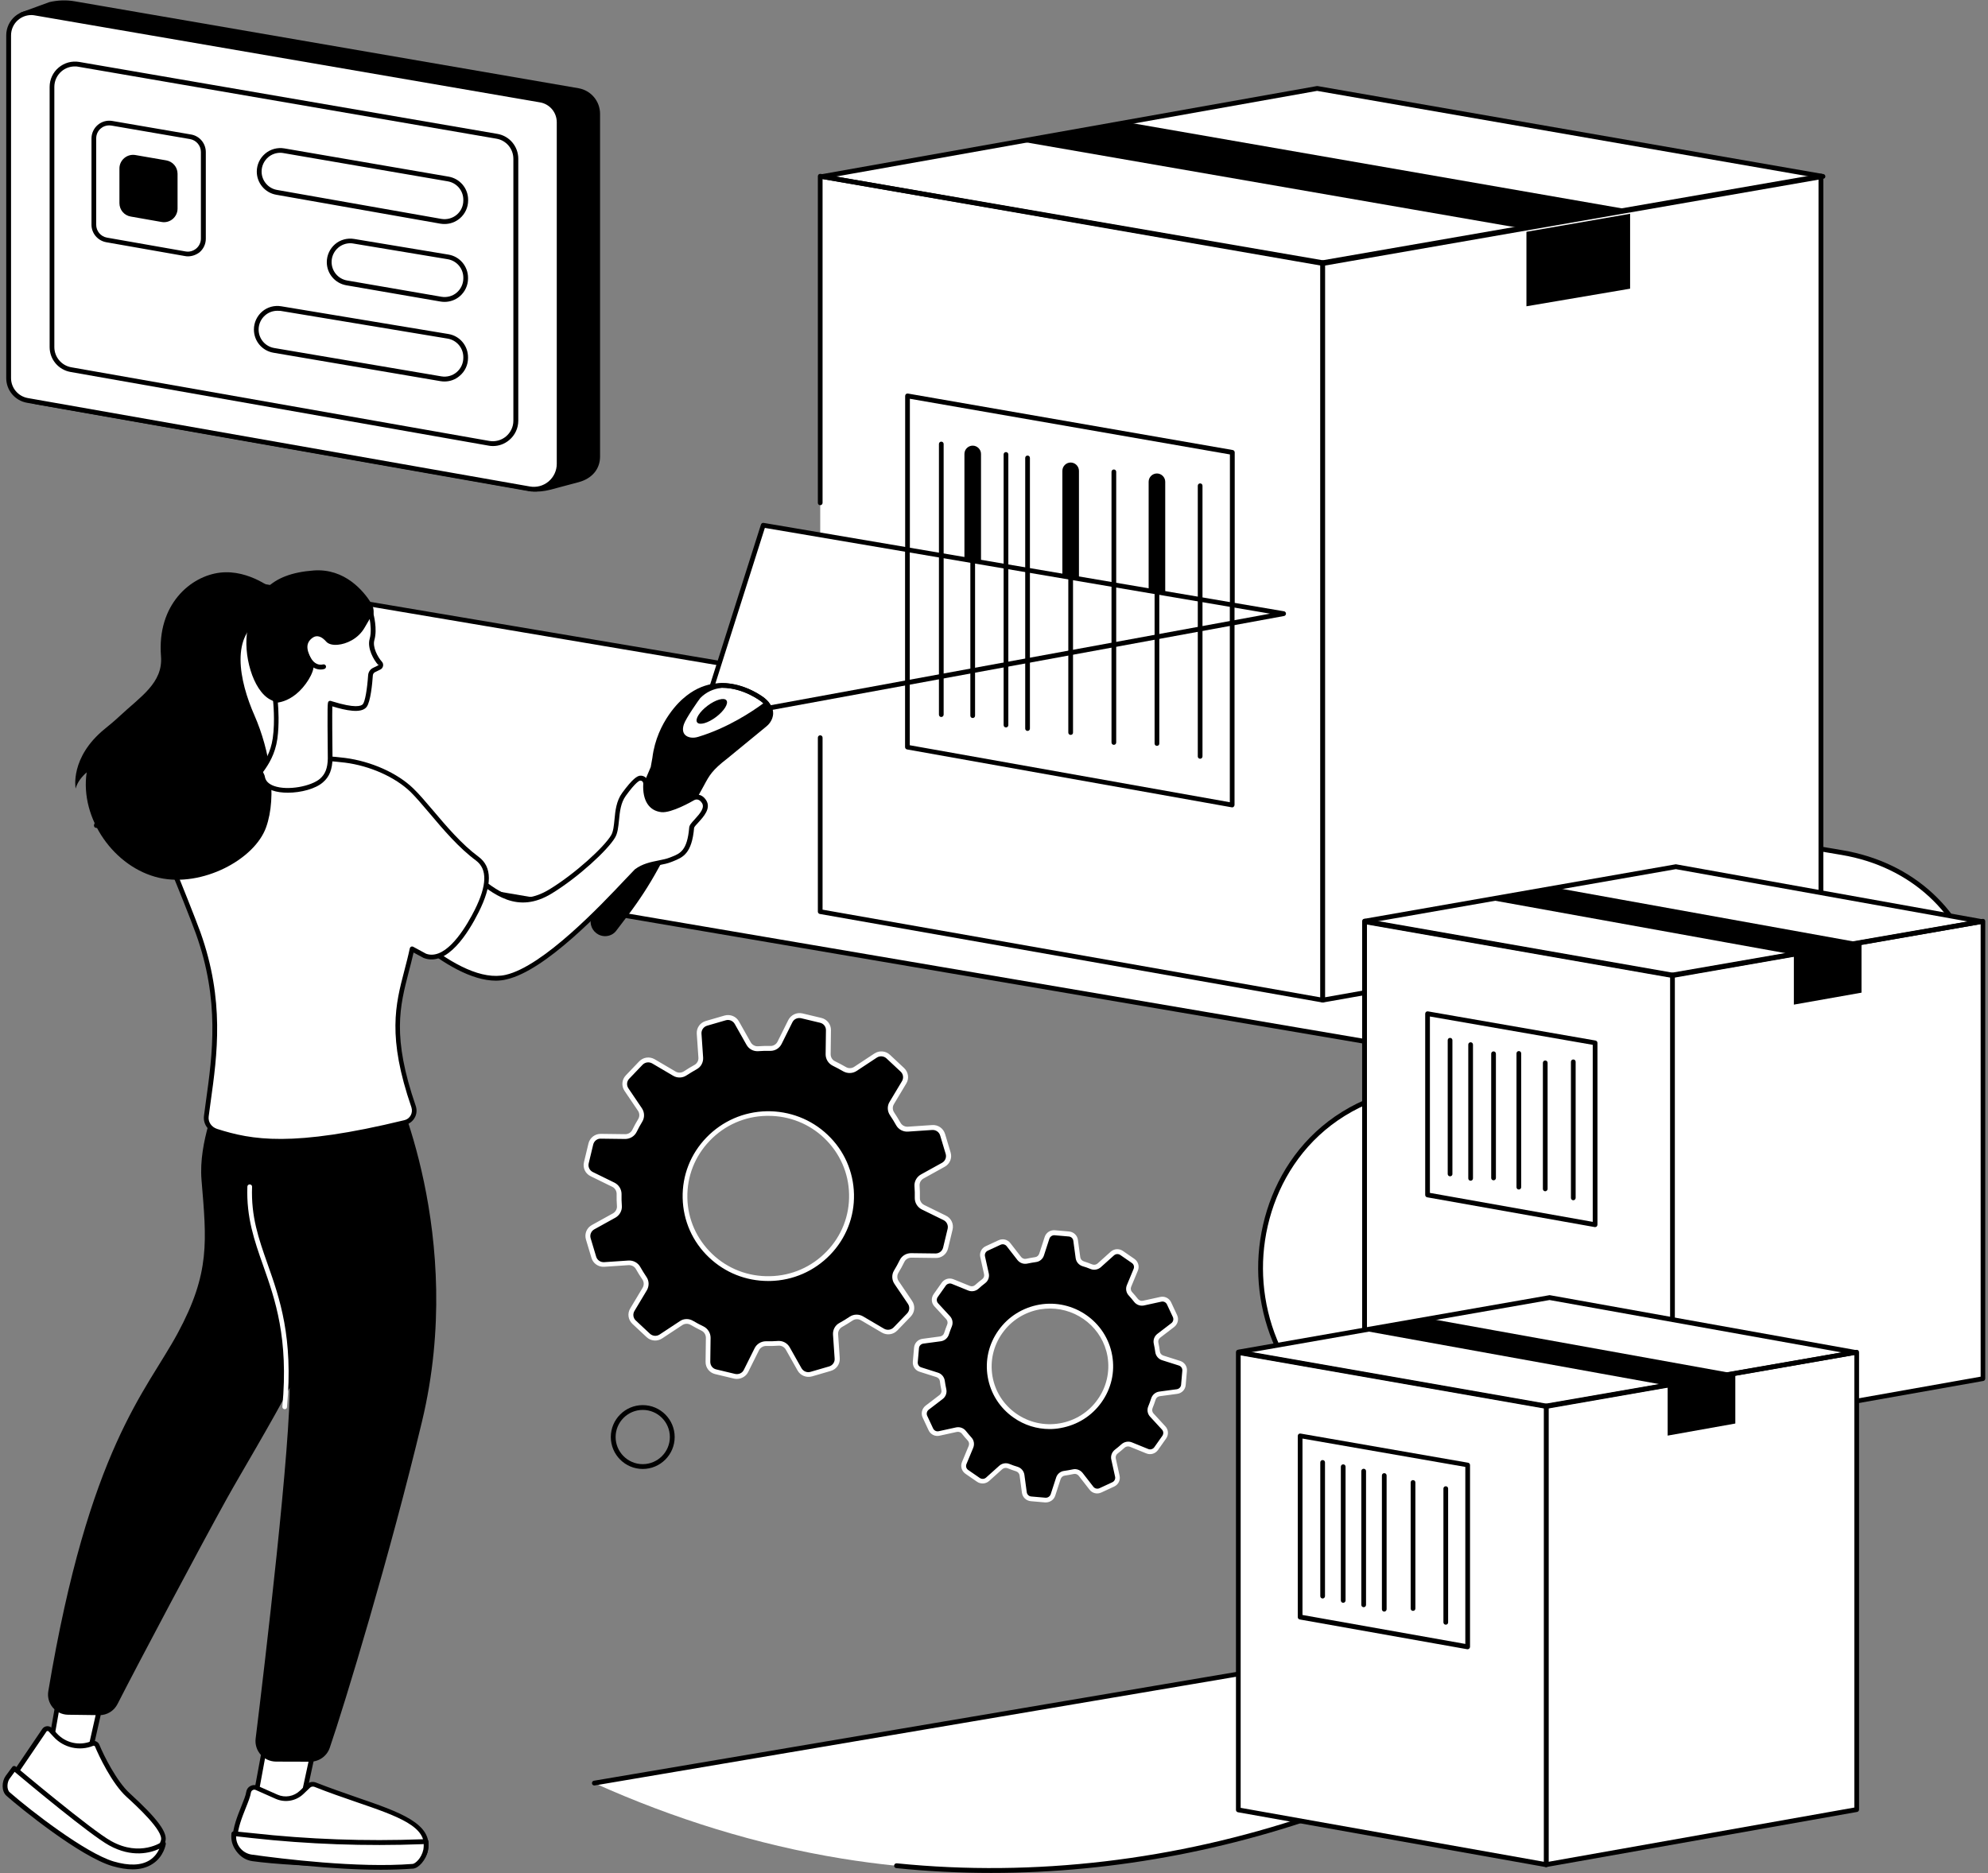 <svg width="209" height="197" viewBox="0 0 209 197" fill="none" xmlns="http://www.w3.org/2000/svg">
<rect x="0" y="0" width="209" height="197" fill="#808080" stroke="none"/>
<path d="M200.824 132.91L193.711 131.619C189.967 130.974 189.967 125.604 193.711 124.959C199.339 123.99 203.374 120.999 205.806 117.136C205.87 116.846 205.956 116.577 206.064 116.329C207.043 111.907 207.71 107.474 208.097 103.051C208.097 103.03 208.087 103.008 208.097 102.987C206.613 96.617 201.803 91.022 193.668 89.644L27.717 61.647C24.058 64.348 20.594 67.662 17.086 72.87C14.008 77.432 11.76 82.177 10.124 86.804L148.326 110.336C150.65 110.734 150.661 114.07 148.347 114.479C127.182 118.245 127.301 148.642 148.487 152.257L185.308 158.702C191.581 151.127 196.864 142.498 200.824 132.91Z" fill="white"/>
<path d="M185.297 158.95C185.286 158.95 185.264 158.95 185.254 158.95L148.433 152.504C137.318 150.611 132.304 141.561 132.271 133.427C132.239 125.292 137.178 116.211 148.282 114.231C149.348 114.037 149.81 113.176 149.81 112.402C149.81 111.627 149.326 110.766 148.272 110.583L10.081 87.051C10.005 87.04 9.941 86.997 9.909 86.933C9.876 86.868 9.866 86.793 9.887 86.728C11.663 81.682 14.019 76.969 16.881 72.73C20.023 68.071 23.326 64.584 27.577 61.453C27.63 61.41 27.706 61.399 27.77 61.41L193.7 89.408C201.178 90.677 206.655 95.734 208.323 102.933C208.334 102.954 208.334 102.987 208.334 103.008C208.334 103.03 208.345 103.051 208.334 103.073C207.947 107.56 207.269 112.036 206.3 116.383C206.3 116.394 206.289 116.404 206.289 116.415C206.193 116.673 206.107 116.932 206.042 117.19C206.031 117.211 206.02 117.244 206.01 117.265C204.137 120.246 200.479 124.044 193.754 125.206C191.957 125.518 191.161 126.982 191.161 128.294C191.161 129.607 191.968 131.07 193.754 131.372L200.877 132.663C200.952 132.674 201.017 132.727 201.049 132.792C201.082 132.857 201.092 132.932 201.06 133.007C197.197 142.368 191.957 151.062 185.501 158.863C185.447 158.917 185.372 158.95 185.297 158.95ZM10.457 86.61L148.368 110.088C149.713 110.314 150.327 111.412 150.327 112.402C150.327 113.392 149.735 114.489 148.379 114.726C137.555 116.652 132.745 125.507 132.777 133.427C132.809 141.346 137.684 150.159 148.519 152.009L185.2 158.433C191.527 150.783 196.659 142.261 200.468 133.104L193.657 131.867C191.581 131.512 190.644 129.811 190.644 128.294C190.644 126.777 191.57 125.077 193.657 124.722C200.178 123.592 203.729 119.934 205.558 117.039C205.622 116.781 205.708 116.523 205.805 116.254C206.763 111.939 207.441 107.506 207.817 103.062C207.817 103.051 207.817 103.03 207.817 103.019C206.182 96.036 200.866 91.129 193.603 89.903L27.781 61.905C23.617 64.993 20.378 68.415 17.29 72.999C14.503 77.13 12.211 81.704 10.457 86.61Z" fill="black"/>
<path d="M62.482 187.507C70.854 191.283 79.634 193.995 88.457 195.437C119.209 200.462 152.533 190.379 176.302 168.225L62.482 187.507Z" fill="white"/>
<path d="M104.21 196.954C100.875 196.954 97.539 196.793 94.225 196.448C94.085 196.438 93.989 196.308 93.999 196.169C94.01 196.029 94.139 195.932 94.279 195.943C123.32 198.891 153.62 188.68 175.517 168.601L62.526 187.754C62.386 187.776 62.257 187.69 62.236 187.55C62.214 187.41 62.3 187.281 62.44 187.259L176.27 167.977C176.378 167.956 176.485 168.01 176.539 168.117C176.593 168.225 176.561 168.332 176.485 168.408C156.913 186.646 130.497 196.954 104.21 196.954Z" fill="black"/>
<path d="M99.324 128.079L97.043 126.96C96.677 126.777 96.44 126.411 96.44 126.002C96.451 125.572 96.44 125.142 96.408 124.722C96.387 124.313 96.602 123.937 96.957 123.732L99.173 122.505C99.615 122.269 99.819 121.752 99.679 121.279L99.098 119.342C98.958 118.869 98.496 118.557 98.001 118.578L95.451 118.75C95.042 118.772 94.644 118.567 94.45 118.212C94.245 117.846 94.019 117.481 93.783 117.125C93.557 116.781 93.546 116.351 93.75 115.996L95.052 113.822C95.311 113.392 95.235 112.854 94.869 112.509L93.395 111.121C93.029 110.777 92.481 110.734 92.061 111.014L89.941 112.413C89.597 112.639 89.156 112.649 88.801 112.445C88.435 112.23 88.058 112.025 87.671 111.842C87.305 111.659 87.068 111.283 87.068 110.874L87.101 108.345C87.112 107.85 86.767 107.409 86.283 107.302L84.303 106.828C83.819 106.71 83.313 106.947 83.087 107.388L81.957 109.658C81.775 110.024 81.398 110.261 80.989 110.25C80.559 110.239 80.128 110.25 79.698 110.282C79.289 110.304 78.902 110.099 78.708 109.744L77.471 107.549C77.223 107.119 76.707 106.903 76.233 107.043L74.275 107.614C73.791 107.754 73.479 108.205 73.511 108.7L73.683 111.218C73.704 111.627 73.5 112.014 73.145 112.208C72.768 112.413 72.403 112.639 72.047 112.875C71.703 113.101 71.262 113.112 70.907 112.897L68.712 111.606C68.281 111.347 67.733 111.423 67.388 111.789L65.99 113.252C65.645 113.607 65.591 114.156 65.871 114.575L67.292 116.674C67.517 117.018 67.528 117.448 67.324 117.803C67.109 118.169 66.904 118.535 66.71 118.922C66.528 119.288 66.151 119.525 65.731 119.514L63.181 119.482C62.675 119.471 62.245 119.815 62.127 120.3L61.653 122.269C61.535 122.753 61.772 123.248 62.224 123.474L64.505 124.593C64.871 124.776 65.107 125.142 65.107 125.551C65.097 125.981 65.107 126.411 65.14 126.831C65.161 127.24 64.946 127.616 64.591 127.821L62.374 129.048C61.933 129.284 61.729 129.801 61.868 130.274L62.45 132.211C62.589 132.684 63.052 132.996 63.547 132.975L66.097 132.803C66.506 132.781 66.904 132.986 67.098 133.341C67.313 133.717 67.528 134.072 67.776 134.438C68.002 134.772 68.013 135.213 67.797 135.568L66.495 137.742C66.237 138.172 66.312 138.71 66.678 139.054L68.152 140.442C68.518 140.787 69.067 140.83 69.487 140.55L71.606 139.151C71.951 138.925 72.392 138.914 72.747 139.119C73.113 139.334 73.489 139.539 73.877 139.721C74.253 139.904 74.479 140.281 74.469 140.69L74.436 143.218C74.425 143.713 74.77 144.155 75.254 144.262L77.234 144.736C77.718 144.854 78.224 144.617 78.45 144.176L79.579 141.906C79.762 141.54 80.139 141.303 80.548 141.314C80.978 141.325 81.419 141.314 81.839 141.282C82.248 141.26 82.635 141.465 82.829 141.82L84.066 144.015C84.314 144.445 84.83 144.66 85.304 144.52L87.262 143.95C87.746 143.81 88.058 143.358 88.026 142.863L87.854 140.346C87.832 139.937 88.037 139.549 88.403 139.356C88.779 139.151 89.134 138.925 89.489 138.689C89.834 138.463 90.275 138.452 90.63 138.656L92.825 139.947C93.255 140.206 93.804 140.13 94.148 139.765L95.558 138.301C95.902 137.946 95.956 137.397 95.676 136.978L94.256 134.879C94.03 134.535 94.019 134.105 94.224 133.75C94.439 133.384 94.644 133.018 94.837 132.631C95.02 132.265 95.397 132.028 95.816 132.039L98.366 132.071C98.872 132.082 99.303 131.738 99.421 131.253L99.894 129.284C100.013 128.8 99.776 128.305 99.324 128.079ZM80.957 134.449C76.126 134.557 72.112 130.758 72.015 125.959C71.908 121.171 75.749 117.201 80.58 117.093C85.411 116.986 89.425 120.784 89.522 125.583C89.629 130.371 85.799 134.341 80.957 134.449Z" fill="black"/>
<path d="M77.481 145.005C77.374 145.005 77.277 144.994 77.169 144.972L75.189 144.499C74.587 144.359 74.167 143.821 74.178 143.208L74.21 140.679C74.21 140.367 74.038 140.077 73.758 139.937C73.371 139.743 72.984 139.539 72.607 139.323C72.338 139.162 71.993 139.173 71.735 139.345L69.616 140.744C69.099 141.088 68.421 141.034 67.969 140.604L66.484 139.216C66.032 138.785 65.936 138.118 66.258 137.591L67.56 135.418C67.722 135.149 67.711 134.815 67.539 134.557C67.291 134.202 67.066 133.825 66.85 133.449C66.7 133.18 66.398 133.029 66.086 133.04L63.536 133.212C62.912 133.255 62.353 132.867 62.18 132.276L61.599 130.339C61.427 129.747 61.675 129.123 62.224 128.822L64.44 127.595C64.709 127.444 64.881 127.143 64.86 126.842C64.827 126.411 64.817 125.97 64.827 125.54C64.827 125.239 64.655 124.948 64.376 124.808L62.094 123.689C61.535 123.42 61.244 122.807 61.395 122.204L61.868 120.235C62.019 119.633 62.557 119.224 63.17 119.235L65.721 119.267C66.043 119.278 66.334 119.095 66.474 118.815C66.667 118.428 66.872 118.04 67.098 117.674C67.259 117.405 67.248 117.072 67.076 116.814L65.656 114.715C65.312 114.199 65.365 113.532 65.796 113.08L67.195 111.616C67.625 111.165 68.292 111.078 68.83 111.391L71.025 112.682C71.294 112.843 71.638 112.832 71.897 112.66C72.263 112.423 72.639 112.187 73.016 111.982C73.285 111.832 73.446 111.53 73.425 111.229L73.252 108.711C73.209 108.098 73.597 107.538 74.199 107.366L76.158 106.796C76.749 106.624 77.384 106.871 77.686 107.409L78.923 109.604C79.074 109.873 79.375 110.046 79.687 110.024C80.117 109.992 80.558 109.981 81 109.992C81.301 110.002 81.602 109.82 81.742 109.54L82.872 107.269C83.152 106.721 83.765 106.43 84.368 106.57L86.347 107.043C86.95 107.183 87.37 107.721 87.359 108.335L87.327 110.863C87.327 111.175 87.499 111.466 87.778 111.595C88.177 111.789 88.553 111.993 88.93 112.208C89.199 112.37 89.543 112.359 89.801 112.187L91.921 110.788C92.438 110.444 93.115 110.497 93.567 110.928L95.052 112.316C95.504 112.746 95.601 113.413 95.278 113.941L93.976 116.114C93.815 116.383 93.826 116.717 93.998 116.975C94.234 117.33 94.46 117.696 94.676 118.072C94.826 118.341 95.127 118.503 95.45 118.481L98.001 118.309C98.624 118.266 99.173 118.654 99.356 119.245L99.937 121.182C100.12 121.774 99.862 122.398 99.313 122.699L97.097 123.926C96.817 124.077 96.656 124.378 96.677 124.679C96.709 125.11 96.72 125.551 96.709 125.981C96.698 126.282 96.881 126.573 97.161 126.713L99.442 127.832C100.002 128.101 100.292 128.714 100.142 129.317L99.668 131.286C99.528 131.888 98.99 132.308 98.366 132.286L95.816 132.254C95.493 132.254 95.203 132.426 95.074 132.706C94.88 133.093 94.676 133.481 94.45 133.847C94.288 134.116 94.299 134.449 94.471 134.707L95.891 136.806C96.236 137.322 96.182 137.989 95.752 138.441L94.342 139.905C93.912 140.356 93.245 140.443 92.707 140.13L90.511 138.839C90.243 138.678 89.898 138.689 89.64 138.861C89.285 139.098 88.908 139.323 88.532 139.539C88.263 139.689 88.091 139.991 88.112 140.303L88.284 142.82C88.327 143.434 87.94 143.993 87.337 144.165L85.379 144.736C84.787 144.908 84.152 144.66 83.851 144.122L82.614 141.927C82.463 141.658 82.162 141.486 81.85 141.508C81.419 141.54 80.978 141.551 80.537 141.54C80.236 141.54 79.934 141.712 79.794 141.992L78.665 144.262C78.439 144.725 77.976 144.994 77.481 145.005ZM72.187 138.71C72.424 138.71 72.65 138.775 72.854 138.893C73.209 139.108 73.586 139.302 73.963 139.485C74.415 139.711 74.705 140.174 74.705 140.679L74.673 143.208C74.673 143.595 74.92 143.918 75.297 144.004L77.277 144.478C77.653 144.564 78.041 144.391 78.202 144.047L79.332 141.777C79.558 141.325 80.02 141.045 80.526 141.045C80.946 141.056 81.376 141.045 81.796 141.013C82.302 140.981 82.775 141.239 83.023 141.68L84.26 143.875C84.454 144.209 84.841 144.37 85.207 144.262L87.165 143.692C87.531 143.584 87.778 143.24 87.746 142.864L87.574 140.346C87.542 139.84 87.8 139.356 88.252 139.119C88.618 138.915 88.984 138.699 89.328 138.463C89.748 138.183 90.296 138.172 90.737 138.43L92.933 139.722C93.266 139.915 93.686 139.861 93.955 139.582L95.364 138.118C95.633 137.839 95.666 137.43 95.45 137.107L94.03 135.009C93.75 134.589 93.729 134.04 93.987 133.61C94.202 133.255 94.407 132.889 94.59 132.512C94.805 132.06 95.278 131.781 95.773 131.781C95.784 131.781 95.784 131.781 95.795 131.781L98.345 131.813H98.356C98.743 131.813 99.066 131.555 99.152 131.189L99.625 129.22C99.711 128.854 99.539 128.477 99.195 128.305L96.914 127.186C96.462 126.96 96.171 126.498 96.171 125.992C96.182 125.572 96.171 125.142 96.139 124.733C96.107 124.238 96.376 123.754 96.817 123.506L99.033 122.28C99.367 122.097 99.528 121.709 99.421 121.344L98.84 119.407C98.732 119.041 98.388 118.804 98.001 118.826L95.45 118.998C94.945 119.03 94.46 118.772 94.213 118.331C94.008 117.965 93.793 117.61 93.557 117.265C93.277 116.846 93.255 116.297 93.524 115.867L94.826 113.693C95.02 113.37 94.966 112.951 94.686 112.692L93.201 111.304C92.922 111.046 92.502 111.003 92.179 111.218L90.06 112.617C89.64 112.897 89.091 112.908 88.65 112.66C88.295 112.456 87.918 112.251 87.542 112.068C87.09 111.842 86.799 111.38 86.799 110.874L86.832 108.345C86.842 107.958 86.584 107.635 86.207 107.549L84.228 107.076C83.851 106.99 83.464 107.162 83.302 107.506L82.172 109.777C81.947 110.228 81.495 110.508 81 110.508C80.989 110.508 80.989 110.508 80.978 110.508C80.548 110.497 80.128 110.508 79.709 110.54C79.203 110.573 78.729 110.315 78.482 109.873L77.244 107.678C77.051 107.345 76.663 107.183 76.298 107.291L74.339 107.861C73.973 107.969 73.726 108.313 73.747 108.69L73.92 111.208C73.952 111.713 73.694 112.198 73.252 112.434C72.887 112.639 72.521 112.865 72.166 113.091C71.746 113.37 71.197 113.381 70.767 113.123L68.572 111.832C68.238 111.638 67.819 111.692 67.55 111.972L66.151 113.435C65.882 113.715 65.85 114.124 66.065 114.446L67.485 116.545C67.765 116.964 67.786 117.513 67.528 117.943C67.313 118.298 67.109 118.664 66.926 119.041C66.7 119.493 66.226 119.773 65.721 119.773L63.17 119.74C62.794 119.719 62.449 119.988 62.363 120.364L61.89 122.333C61.804 122.699 61.976 123.076 62.32 123.248L64.601 124.367C65.053 124.593 65.344 125.056 65.344 125.561C65.333 125.981 65.344 126.411 65.376 126.82C65.408 127.315 65.139 127.8 64.698 128.047L62.482 129.274C62.148 129.457 61.987 129.844 62.094 130.21L62.675 132.147C62.783 132.512 63.127 132.749 63.515 132.728L66.065 132.555C66.57 132.523 67.055 132.781 67.302 133.212C67.507 133.578 67.733 133.933 67.969 134.288C68.249 134.697 68.26 135.245 68.002 135.687L66.7 137.86C66.506 138.183 66.56 138.603 66.84 138.861L68.324 140.249C68.604 140.507 69.024 140.55 69.347 140.335L71.466 138.936C71.671 138.785 71.929 138.71 72.187 138.71ZM80.763 134.707C78.428 134.707 76.233 133.836 74.544 132.233C72.8 130.586 71.821 128.359 71.768 125.981C71.714 123.592 72.607 121.333 74.275 119.611C75.942 117.89 78.18 116.91 80.58 116.857C82.98 116.814 85.271 117.685 87.004 119.331C88.747 120.978 89.726 123.205 89.78 125.583C89.834 127.961 88.941 130.231 87.273 131.953C85.605 133.674 83.367 134.654 80.957 134.707C80.903 134.697 80.838 134.707 80.763 134.707ZM80.784 117.341C80.72 117.341 80.655 117.341 80.591 117.341C78.32 117.384 76.201 118.309 74.63 119.945C73.059 121.569 72.219 123.7 72.263 125.96C72.306 128.219 73.242 130.307 74.877 131.867C76.513 133.427 78.665 134.256 80.946 134.202C83.216 134.159 85.336 133.233 86.907 131.598C88.478 129.973 89.317 127.843 89.263 125.583C89.22 123.334 88.284 121.236 86.649 119.676C85.067 118.169 82.98 117.341 80.784 117.341Z" fill="white"/>
<path d="M124.019 143.348L122.254 142.788C121.964 142.702 121.759 142.454 121.716 142.164C121.673 141.852 121.619 141.54 121.555 141.239C121.49 140.948 121.609 140.647 121.845 140.464L123.319 139.334C123.61 139.108 123.707 138.721 123.556 138.387L122.932 137.053C122.781 136.719 122.416 136.547 122.06 136.623L120.242 137.021C119.952 137.085 119.639 136.978 119.457 136.741C119.263 136.493 119.069 136.257 118.854 136.031C118.65 135.805 118.596 135.493 118.714 135.213L119.424 133.502C119.564 133.169 119.446 132.781 119.145 132.577L117.929 131.738C117.627 131.533 117.229 131.555 116.949 131.802L115.572 133.039C115.346 133.244 115.034 133.298 114.754 133.19C114.464 133.072 114.173 132.964 113.872 132.878C113.582 132.792 113.377 132.545 113.334 132.243L113.087 130.414C113.044 130.059 112.742 129.779 112.376 129.747L110.892 129.618C110.526 129.586 110.192 129.811 110.074 130.156L109.504 131.91C109.417 132.189 109.17 132.405 108.869 132.437C108.557 132.48 108.245 132.534 107.933 132.598C107.642 132.663 107.341 132.545 107.158 132.319L106.028 130.866C105.802 130.575 105.415 130.489 105.081 130.64L103.736 131.264C103.403 131.415 103.22 131.781 103.306 132.136L103.704 133.933C103.768 134.223 103.661 134.524 103.424 134.707C103.177 134.901 102.929 135.095 102.703 135.31C102.477 135.514 102.165 135.557 101.885 135.45L100.164 134.75C99.83 134.61 99.432 134.729 99.228 135.03L98.378 136.235C98.173 136.536 98.195 136.935 98.442 137.204L99.69 138.559C99.895 138.775 99.949 139.097 99.83 139.377C99.712 139.668 99.604 139.947 99.507 140.249C99.421 140.539 99.163 140.744 98.873 140.776L97.033 141.023C96.667 141.077 96.387 141.368 96.355 141.723L96.226 143.197C96.193 143.563 96.419 143.896 96.764 144.004L98.528 144.563C98.819 144.65 99.023 144.897 99.066 145.188C99.109 145.5 99.163 145.812 99.228 146.113C99.292 146.403 99.174 146.705 98.937 146.888L97.463 148.017C97.173 148.243 97.076 148.631 97.226 148.964L97.85 150.299C98.001 150.632 98.367 150.804 98.722 150.729L100.54 150.331C100.831 150.266 101.143 150.374 101.315 150.611C101.509 150.858 101.713 151.095 101.918 151.321C102.122 151.536 102.176 151.859 102.058 152.128L101.347 153.839C101.208 154.172 101.326 154.559 101.627 154.764L102.843 155.603C103.144 155.808 103.543 155.786 103.822 155.539L105.2 154.301C105.426 154.097 105.738 154.043 106.017 154.151C106.308 154.269 106.598 154.377 106.9 154.463C107.19 154.549 107.395 154.796 107.438 155.097L107.685 156.927C107.728 157.282 108.029 157.562 108.395 157.594L109.88 157.723C110.246 157.755 110.58 157.529 110.698 157.185L111.268 155.431C111.354 155.151 111.602 154.936 111.903 154.904C112.215 154.861 112.527 154.807 112.839 154.742C113.13 154.678 113.431 154.796 113.614 155.022L114.744 156.475C114.97 156.765 115.357 156.851 115.691 156.701L117.036 156.077C117.369 155.926 117.552 155.56 117.466 155.205L117.068 153.408C117.003 153.118 117.111 152.816 117.358 152.633C117.606 152.44 117.843 152.246 118.079 152.042C118.305 151.837 118.617 151.783 118.897 151.902L120.619 152.601C120.952 152.741 121.35 152.623 121.555 152.321L122.405 151.116C122.609 150.815 122.588 150.417 122.34 150.148L121.092 148.792C120.888 148.577 120.834 148.254 120.952 147.974C121.071 147.684 121.178 147.404 121.275 147.103C121.361 146.812 121.619 146.608 121.91 146.576L123.75 146.328C124.116 146.274 124.395 145.984 124.428 145.629L124.557 144.155C124.589 143.789 124.363 143.455 124.019 143.348ZM111.462 149.922C107.986 150.524 104.683 148.211 104.091 144.768C103.499 141.325 105.834 138.043 109.31 137.44C112.785 136.838 116.089 139.151 116.68 142.594C117.272 146.038 114.937 149.33 111.462 149.922Z" fill="black"/>
<path d="M109.944 157.992C109.912 157.992 109.88 157.992 109.858 157.992L108.373 157.863C107.889 157.82 107.502 157.454 107.437 156.981L107.19 155.151C107.168 154.958 107.018 154.786 106.824 154.721C106.523 154.624 106.211 154.517 105.931 154.398C105.748 154.323 105.522 154.366 105.371 154.495L103.994 155.732C103.639 156.055 103.112 156.087 102.714 155.818L101.498 154.979C101.1 154.699 100.949 154.194 101.132 153.753L101.842 152.042C101.917 151.859 101.885 151.644 101.745 151.493C101.53 151.256 101.326 151.02 101.121 150.761C101.003 150.611 100.788 150.535 100.594 150.578L98.775 150.976C98.302 151.084 97.829 150.847 97.624 150.406L97 149.072C96.796 148.631 96.925 148.125 97.301 147.824L98.775 146.694C98.937 146.565 99.012 146.371 98.969 146.178C98.905 145.865 98.84 145.553 98.808 145.231C98.786 145.037 98.636 144.876 98.442 144.811L96.677 144.251C96.215 144.112 95.924 143.67 95.967 143.186L96.096 141.712C96.139 141.228 96.505 140.851 96.989 140.787L98.829 140.539C99.034 140.507 99.206 140.367 99.26 140.173C99.356 139.872 99.464 139.571 99.582 139.28C99.658 139.097 99.615 138.882 99.486 138.732L98.237 137.376C97.904 137.021 97.872 136.494 98.151 136.095L99.001 134.89C99.281 134.492 99.787 134.342 100.239 134.524L101.96 135.224C102.154 135.299 102.369 135.267 102.52 135.127C102.757 134.912 103.004 134.707 103.262 134.514C103.424 134.395 103.499 134.191 103.456 133.997L103.058 132.2C102.95 131.727 103.187 131.253 103.628 131.049L104.973 130.425C105.414 130.22 105.931 130.339 106.221 130.726L107.351 132.179C107.48 132.34 107.685 132.416 107.878 132.372C108.19 132.308 108.513 132.243 108.825 132.2C109.019 132.179 109.191 132.028 109.256 131.834L109.826 130.081C109.977 129.618 110.418 129.327 110.902 129.37L112.387 129.5C112.871 129.543 113.258 129.908 113.323 130.382L113.57 132.211C113.592 132.405 113.743 132.577 113.936 132.641C114.238 132.738 114.539 132.846 114.829 132.964C115.023 133.04 115.238 132.997 115.389 132.867L116.766 131.63C117.121 131.307 117.649 131.275 118.047 131.544L119.263 132.383C119.661 132.663 119.811 133.169 119.628 133.61L118.918 135.321C118.843 135.504 118.875 135.719 119.015 135.869C119.23 136.106 119.435 136.343 119.628 136.59C119.757 136.752 119.962 136.827 120.156 136.784L121.974 136.386C122.447 136.278 122.921 136.515 123.125 136.956L123.749 138.29C123.954 138.732 123.825 139.237 123.448 139.539L121.974 140.668C121.813 140.798 121.737 140.991 121.78 141.185C121.845 141.497 121.909 141.809 121.942 142.132C121.963 142.325 122.114 142.487 122.308 142.551L124.072 143.111C124.535 143.262 124.825 143.692 124.782 144.176L124.653 145.65C124.61 146.134 124.244 146.511 123.76 146.576L121.92 146.823C121.716 146.855 121.544 146.995 121.49 147.189C121.393 147.49 121.285 147.792 121.167 148.082C121.092 148.265 121.135 148.48 121.264 148.631L122.512 149.987C122.846 150.342 122.878 150.869 122.598 151.267L121.748 152.472C121.468 152.87 120.963 153.021 120.511 152.838L118.789 152.139C118.595 152.063 118.38 152.106 118.23 152.235C117.993 152.451 117.745 152.655 117.498 152.849C117.336 152.967 117.261 153.182 117.304 153.376L117.702 155.173C117.81 155.646 117.573 156.12 117.132 156.324L115.787 156.948C115.346 157.153 114.829 157.034 114.539 156.647L113.409 155.194C113.28 155.033 113.076 154.958 112.882 155.001C112.57 155.065 112.247 155.13 111.935 155.173C111.741 155.194 111.569 155.345 111.505 155.539L110.934 157.293C110.794 157.712 110.396 157.992 109.944 157.992ZM105.737 153.871C105.866 153.871 105.995 153.892 106.125 153.946C106.404 154.065 106.695 154.161 106.985 154.248C107.362 154.366 107.642 154.699 107.696 155.087L107.943 156.916C107.975 157.164 108.169 157.346 108.416 157.368L109.901 157.497C110.149 157.519 110.375 157.368 110.461 157.131L111.031 155.377C111.149 155.001 111.483 154.721 111.87 154.678C112.172 154.635 112.484 154.581 112.785 154.517C113.172 154.43 113.57 154.581 113.818 154.893L114.948 156.346C115.098 156.539 115.367 156.604 115.593 156.496L116.938 155.872C117.164 155.765 117.283 155.528 117.229 155.28L116.831 153.484C116.745 153.096 116.895 152.698 117.207 152.451C117.444 152.268 117.681 152.074 117.907 151.87C118.197 151.611 118.628 151.525 118.994 151.676L120.715 152.375C120.941 152.472 121.21 152.386 121.35 152.192L122.2 150.987C122.34 150.783 122.329 150.514 122.157 150.331L120.909 148.975C120.64 148.685 120.564 148.265 120.715 147.899C120.833 147.619 120.93 147.34 121.027 147.049C121.146 146.672 121.479 146.393 121.866 146.339L123.706 146.091C123.954 146.059 124.148 145.866 124.169 145.618L124.298 144.144C124.32 143.896 124.169 143.67 123.932 143.595L122.168 143.036C121.791 142.917 121.511 142.584 121.458 142.196C121.415 141.895 121.361 141.594 121.296 141.292C121.21 140.916 121.361 140.507 121.673 140.27L123.147 139.14C123.341 138.99 123.405 138.732 123.308 138.506L122.684 137.171C122.577 136.945 122.34 136.827 122.092 136.881L120.274 137.279C119.887 137.365 119.478 137.214 119.241 136.913C119.058 136.676 118.854 136.44 118.66 136.225C118.391 135.934 118.316 135.514 118.466 135.149L119.176 133.438C119.273 133.212 119.198 132.954 118.994 132.814L117.778 131.974C117.573 131.834 117.304 131.845 117.111 132.017L115.733 133.255C115.443 133.513 115.012 133.599 114.657 133.448C114.377 133.33 114.087 133.233 113.796 133.147C113.42 133.029 113.14 132.695 113.086 132.308L112.839 130.479C112.807 130.231 112.613 130.048 112.365 130.027L110.88 129.898C110.633 129.876 110.407 130.027 110.321 130.263L109.751 132.017C109.632 132.394 109.299 132.674 108.911 132.717C108.61 132.76 108.298 132.814 107.997 132.878C107.609 132.964 107.211 132.814 106.964 132.502L105.834 131.049C105.683 130.855 105.414 130.791 105.188 130.898L103.843 131.522C103.617 131.63 103.499 131.867 103.553 132.114L103.951 133.911C104.037 134.298 103.886 134.697 103.574 134.933C103.327 135.116 103.09 135.321 102.864 135.525C102.574 135.783 102.154 135.859 101.788 135.708L100.067 135.009C99.841 134.912 99.572 134.998 99.432 135.192L98.582 136.397C98.442 136.601 98.453 136.87 98.625 137.053L99.873 138.409C100.142 138.699 100.217 139.119 100.067 139.485C99.948 139.765 99.852 140.044 99.755 140.335C99.636 140.711 99.303 140.991 98.915 141.045L97.075 141.292C96.828 141.325 96.634 141.518 96.613 141.766L96.484 143.24C96.462 143.488 96.613 143.714 96.849 143.789L98.614 144.348C98.991 144.467 99.27 144.8 99.324 145.188C99.367 145.489 99.421 145.79 99.486 146.091C99.572 146.468 99.421 146.877 99.109 147.114L97.635 148.243C97.441 148.394 97.377 148.652 97.474 148.878L98.098 150.213C98.205 150.438 98.442 150.557 98.689 150.503L100.508 150.105C100.895 150.019 101.304 150.17 101.541 150.471C101.734 150.708 101.928 150.944 102.133 151.17C102.402 151.461 102.466 151.88 102.316 152.246L101.605 153.957C101.509 154.183 101.584 154.441 101.788 154.581L103.004 155.42C103.209 155.56 103.478 155.549 103.671 155.377L105.049 154.14C105.231 153.968 105.49 153.871 105.737 153.871ZM110.353 150.277C108.997 150.277 107.685 149.868 106.555 149.072C105.113 148.061 104.145 146.554 103.843 144.811C103.542 143.079 103.94 141.336 104.973 139.894C105.995 138.452 107.523 137.505 109.266 137.193C112.871 136.569 116.314 138.979 116.928 142.551C117.229 144.284 116.831 146.027 115.798 147.469C114.776 148.911 113.248 149.857 111.505 150.169C111.117 150.245 110.73 150.277 110.353 150.277ZM110.407 137.602C110.063 137.602 109.708 137.634 109.353 137.688C107.739 137.968 106.329 138.85 105.382 140.184C104.435 141.508 104.069 143.122 104.338 144.725C104.618 146.328 105.5 147.716 106.835 148.652C108.169 149.588 109.804 149.954 111.418 149.675C113.032 149.395 114.442 148.512 115.389 147.178C116.336 145.855 116.702 144.241 116.433 142.637C115.927 139.7 113.334 137.613 110.407 137.602Z" fill="white"/>
<path d="M73.715 75.764L80.235 55.234L134.95 64.531L73.715 75.764Z" fill="white"/>
<path d="M86.445 18.564L139.072 27.699L191.657 18.553L138.481 9.299L86.445 18.564Z" fill="white"/>
<path d="M106.879 14.798L159.506 23.933L171.299 22.05L118.123 12.796L106.879 14.798Z" fill="black"/>
<path d="M139.062 105.171V27.623L86.231 18.531V95.853L139.062 105.171Z" fill="white"/>
<path d="M139.061 105.418C139.05 105.418 139.029 105.418 139.018 105.418L86.187 96.111C86.068 96.09 85.982 95.982 85.982 95.864V77.572C85.982 77.432 86.09 77.324 86.23 77.324C86.37 77.324 86.477 77.432 86.477 77.572V95.659L138.814 104.88V27.839L86.477 18.833V52.877C86.477 53.017 86.37 53.125 86.23 53.125C86.09 53.125 85.982 53.017 85.982 52.877V18.532C85.982 18.456 86.014 18.392 86.068 18.338C86.122 18.295 86.197 18.273 86.273 18.284L139.104 27.376C139.223 27.398 139.309 27.505 139.309 27.624V105.171C139.309 105.246 139.276 105.311 139.223 105.365C139.18 105.397 139.126 105.418 139.061 105.418Z" fill="black"/>
<path d="M129.55 84.899C129.539 84.899 129.518 84.899 129.507 84.899L95.355 78.809C95.237 78.787 95.15 78.68 95.15 78.561V57.902C95.15 57.762 95.258 57.655 95.398 57.655C95.538 57.655 95.645 57.762 95.645 57.902V78.368L129.292 84.361V63.605C129.292 63.465 129.399 63.358 129.539 63.358C129.679 63.358 129.787 63.465 129.787 63.605V84.641C129.787 84.716 129.755 84.781 129.701 84.835C129.668 84.878 129.615 84.899 129.55 84.899Z" fill="black"/>
<path d="M98.958 75.398C98.819 75.398 98.711 75.29 98.711 75.151V58.419C98.711 58.279 98.819 58.171 98.958 58.171C99.098 58.171 99.206 58.279 99.206 58.419V75.151C99.206 75.29 99.088 75.398 98.958 75.398Z" fill="black"/>
<path d="M102.261 75.506C102.121 75.506 102.014 75.398 102.014 75.258V58.978C102.014 58.839 102.121 58.731 102.261 58.731C102.401 58.731 102.509 58.839 102.509 58.978V75.258C102.509 75.398 102.401 75.506 102.261 75.506Z" fill="black"/>
<path d="M105.759 76.496C105.619 76.496 105.512 76.388 105.512 76.248V59.495C105.512 59.355 105.619 59.248 105.759 59.248C105.899 59.248 106.007 59.355 106.007 59.495V76.248C106.007 76.388 105.899 76.496 105.759 76.496Z" fill="black"/>
<path d="M108.029 76.862C107.889 76.862 107.781 76.754 107.781 76.614V59.861C107.781 59.721 107.889 59.613 108.029 59.613C108.169 59.613 108.276 59.721 108.276 59.861V76.614C108.276 76.754 108.169 76.862 108.029 76.862Z" fill="black"/>
<path d="M112.56 77.281C112.42 77.281 112.312 77.174 112.312 77.034V60.679C112.312 60.539 112.42 60.431 112.56 60.431C112.7 60.431 112.807 60.539 112.807 60.679V77.034C112.818 77.174 112.7 77.281 112.56 77.281Z" fill="black"/>
<path d="M117.101 78.325C116.961 78.325 116.854 78.217 116.854 78.077V61.496C116.854 61.356 116.961 61.248 117.101 61.248C117.241 61.248 117.348 61.356 117.348 61.496V78.077C117.348 78.217 117.241 78.325 117.101 78.325Z" fill="black"/>
<path d="M121.63 78.433C121.49 78.433 121.383 78.325 121.383 78.185V62.217C121.383 62.077 121.49 61.97 121.63 61.97C121.77 61.97 121.878 62.077 121.878 62.217V78.185C121.888 78.325 121.77 78.433 121.63 78.433Z" fill="black"/>
<path d="M126.171 79.788C126.031 79.788 125.924 79.681 125.924 79.541V63.035C125.924 62.895 126.031 62.788 126.171 62.788C126.311 62.788 126.419 62.895 126.419 63.035V79.541C126.419 79.681 126.311 79.788 126.171 79.788Z" fill="black"/>
<path d="M129.549 63.702C129.409 63.702 129.302 63.594 129.302 63.454V47.788L95.655 41.934V57.633C95.655 57.773 95.547 57.881 95.408 57.881C95.268 57.881 95.16 57.773 95.16 57.633V41.633C95.16 41.558 95.192 41.493 95.246 41.439C95.3 41.396 95.375 41.375 95.451 41.386L129.603 47.325C129.721 47.347 129.807 47.454 129.807 47.573V63.444C129.797 63.583 129.689 63.691 129.549 63.702Z" fill="black"/>
<path d="M98.958 58.645C98.819 58.645 98.711 58.537 98.711 58.397V46.69C98.711 46.55 98.819 46.443 98.958 46.443C99.098 46.443 99.206 46.55 99.206 46.69V58.397C99.206 58.526 99.088 58.645 98.958 58.645Z" fill="black"/>
<path d="M101.391 58.753V47.734C101.391 47.25 101.789 46.863 102.262 46.863C102.736 46.863 103.134 47.261 103.134 47.734V59.011L101.391 58.753Z" fill="black"/>
<path d="M105.759 59.742C105.619 59.742 105.512 59.635 105.512 59.495V47.788C105.512 47.648 105.619 47.541 105.759 47.541C105.899 47.541 106.007 47.648 106.007 47.788V59.495C106.007 59.624 105.899 59.742 105.759 59.742Z" fill="black"/>
<path d="M108.029 60.108C107.889 60.108 107.781 60.001 107.781 59.861V48.154C107.781 48.014 107.889 47.906 108.029 47.906C108.169 47.906 108.276 48.014 108.276 48.154V59.861C108.276 59.99 108.169 60.108 108.029 60.108Z" fill="black"/>
<path d="M111.688 60.528V49.51C111.688 49.026 112.086 48.638 112.559 48.638C113.032 48.638 113.431 49.036 113.431 49.51V60.829L111.688 60.528Z" fill="black"/>
<path d="M117.101 61.572C116.961 61.572 116.854 61.464 116.854 61.324V49.617C116.854 49.477 116.961 49.37 117.101 49.37C117.241 49.37 117.348 49.477 117.348 49.617V61.324C117.348 61.453 117.241 61.572 117.101 61.572Z" fill="black"/>
<path d="M120.758 62.131V50.661C120.758 50.176 121.156 49.789 121.629 49.789C122.103 49.789 122.501 50.187 122.501 50.661V62.303L120.758 62.131Z" fill="black"/>
<path d="M126.171 63.282C126.031 63.282 125.924 63.175 125.924 63.035V51.081C125.924 50.941 126.031 50.833 126.171 50.833C126.311 50.833 126.419 50.941 126.419 51.081V63.035C126.419 63.175 126.311 63.282 126.171 63.282Z" fill="black"/>
<path d="M139.061 105.171V27.623L191.44 18.52V95.906L139.061 105.171Z" fill="white"/>
<path d="M139.062 105.418C139.008 105.418 138.944 105.397 138.901 105.365C138.847 105.322 138.814 105.246 138.814 105.171V27.624C138.814 27.505 138.901 27.398 139.019 27.376L191.399 18.273C191.474 18.262 191.549 18.284 191.603 18.327C191.657 18.37 191.689 18.445 191.689 18.521V95.907C191.689 96.025 191.603 96.133 191.485 96.154L139.105 105.418C139.094 105.418 139.083 105.418 139.062 105.418ZM139.309 27.839V104.87L191.183 95.692V18.811L139.309 27.839Z" fill="black"/>
<path d="M171.374 22.48V30.357L160.475 32.208V24.374L171.374 22.48Z" fill="black"/>
<path d="M139.072 27.957C139.061 27.957 139.04 27.957 139.029 27.957L86.402 18.811C86.284 18.79 86.197 18.682 86.197 18.564C86.197 18.445 86.284 18.338 86.402 18.316L138.437 9.052C138.469 9.052 138.491 9.052 138.523 9.052L191.699 18.305C191.818 18.327 191.904 18.434 191.904 18.553C191.904 18.671 191.818 18.779 191.699 18.8L139.115 27.957C139.104 27.946 139.083 27.957 139.072 27.957ZM87.887 18.564L139.072 27.451L190.193 18.553L138.469 9.557L87.887 18.564Z" fill="black"/>
<path d="M73.716 76.012C73.641 76.012 73.576 75.979 73.533 75.925C73.479 75.861 73.458 75.764 73.479 75.689L80 55.159C80.032 55.04 80.161 54.965 80.279 54.987L134.994 64.283C135.112 64.305 135.198 64.412 135.198 64.531C135.198 64.649 135.112 64.757 134.994 64.778L73.759 76.012C73.748 76.012 73.727 76.012 73.716 76.012ZM80.409 55.514L74.082 75.431L133.52 64.531L80.409 55.514Z" fill="black"/>
<path d="M6.52 176.65L5.132 184.569L9.253 185.053L10.931 177.618L6.52 176.65Z" fill="white"/>
<path d="M9.252 185.311C9.242 185.311 9.231 185.311 9.22 185.311L5.099 184.827C5.034 184.817 4.97 184.784 4.927 184.73C4.884 184.677 4.873 184.601 4.884 184.537L6.283 176.607C6.293 176.542 6.336 176.478 6.39 176.445C6.444 176.413 6.519 176.391 6.584 176.413L10.995 177.381C11.06 177.392 11.114 177.435 11.157 177.489C11.2 177.543 11.2 177.618 11.189 177.683L9.511 185.129C9.468 185.225 9.36 185.311 9.252 185.311ZM5.422 184.354L9.059 184.784L10.63 177.812L6.724 176.951L5.422 184.354Z" fill="black"/>
<path d="M9.694 183.343C8.349 183.881 6.81 183.536 5.82 182.471L5.304 181.912C5.121 181.718 4.809 181.739 4.658 181.955L1.753 186.237C1.236 186.936 1.312 188.002 1.936 188.615C2.754 189.411 4.002 190.487 5.519 191.348C8.37 192.973 10.834 196.427 13.75 195.588C16.666 194.748 16.806 194.544 17.14 193.618C17.473 192.693 15.784 190.875 13.46 188.755C12.039 187.464 10.662 184.655 10.221 183.569C10.146 183.353 9.909 183.257 9.694 183.343Z" fill="white"/>
<path d="M12.868 195.964C11.125 195.964 9.533 194.683 7.983 193.425C7.155 192.757 6.283 192.058 5.401 191.552C3.841 190.67 2.571 189.562 1.764 188.787C1.054 188.098 0.957 186.882 1.549 186.086L4.443 181.814C4.562 181.642 4.734 181.545 4.938 181.524C5.143 181.513 5.336 181.589 5.476 181.739L5.993 182.299C6.896 183.289 8.349 183.611 9.586 183.106C9.748 183.041 9.931 183.041 10.092 183.116C10.254 183.181 10.383 183.31 10.447 183.472C10.899 184.601 12.277 187.334 13.621 188.561C16.613 191.294 17.7 192.779 17.366 193.694C16.989 194.759 16.71 194.985 13.815 195.824C13.503 195.921 13.18 195.964 12.868 195.964ZM5.003 182.03H4.992C4.96 182.03 4.906 182.04 4.874 182.105L1.968 186.387C1.516 187.001 1.581 187.915 2.119 188.443C2.894 189.196 4.142 190.272 5.648 191.133C6.563 191.66 7.445 192.359 8.295 193.048C10.114 194.511 11.825 195.889 13.697 195.351C16.559 194.533 16.623 194.361 16.914 193.543C17.269 192.564 14.278 189.841 13.299 188.948C11.771 187.56 10.372 184.601 9.995 183.676C9.985 183.633 9.952 183.601 9.909 183.59C9.866 183.568 9.823 183.568 9.791 183.59C8.36 184.171 6.692 183.794 5.648 182.654L5.132 182.094C5.089 182.03 5.035 182.03 5.003 182.03Z" fill="black"/>
<path d="M17.172 193.898C17.172 193.898 14.794 195.641 11.566 193.844C9.414 192.65 1.495 185.968 1.495 185.968L0.806 186.904C0.462 187.377 0.408 188.281 0.849 188.669C2.861 190.433 8.758 195.071 11.878 195.996C16.655 197.406 17.172 193.898 17.172 193.898Z" fill="white"/>
<path d="M13.944 196.577C13.298 196.577 12.588 196.459 11.803 196.233C8.424 195.232 2.173 190.164 0.688 188.852C0.128 188.357 0.182 187.324 0.602 186.743L1.29 185.807C1.333 185.753 1.398 185.71 1.462 185.71C1.527 185.699 1.602 185.721 1.656 185.764C1.731 185.828 9.586 192.446 11.695 193.608C14.751 195.308 17.011 193.694 17.032 193.683C17.118 193.618 17.226 193.618 17.312 193.672C17.398 193.726 17.441 193.823 17.43 193.92C17.419 193.973 17.226 195.254 16.021 196.018C15.44 196.394 14.751 196.577 13.944 196.577ZM1.538 186.323L1.01 187.044C0.731 187.421 0.688 188.185 1.021 188.475C3.206 190.39 8.984 194.867 11.953 195.749C13.567 196.222 14.848 196.179 15.741 195.609C16.279 195.265 16.58 194.791 16.752 194.415C15.827 194.845 13.879 195.394 11.458 194.049C9.468 192.951 2.818 187.399 1.538 186.323Z" fill="black"/>
<path d="M28.835 178.264L26.812 189.217L31.353 191.477L33.925 179.566L28.835 178.264Z" fill="white"/>
<path d="M31.354 191.724C31.311 191.724 31.278 191.714 31.246 191.703L26.705 189.443C26.608 189.39 26.555 189.282 26.576 189.174L28.599 178.231C28.61 178.167 28.653 178.102 28.707 178.07C28.761 178.038 28.836 178.027 28.9 178.038L33.99 179.34C34.119 179.372 34.205 179.501 34.173 179.63L31.601 191.542C31.58 191.617 31.537 191.681 31.461 191.714C31.429 191.714 31.386 191.724 31.354 191.724ZM27.093 189.077L31.171 191.111L33.624 179.749L29.029 178.576L27.093 189.077Z" fill="black"/>
<path d="M26.135 188.454C25.973 189.497 24.747 191.531 24.714 193.274C24.693 194.372 25.5 195.308 26.576 195.458C29.621 195.889 37.508 196.319 43.426 195.846C43.835 195.813 44.545 195.523 44.76 194.511C45.47 191.111 39.585 190.207 33.15 187.657C32.903 187.56 32.612 187.614 32.418 187.797L31.719 188.464C31.009 189.131 29.976 189.314 29.083 188.916L26.974 187.98C26.597 187.84 26.188 188.066 26.135 188.454Z" fill="white"/>
<path d="M37.541 196.308C33.118 196.308 28.728 196.028 26.533 195.716C25.317 195.544 24.435 194.5 24.457 193.285C24.478 192.166 24.973 190.939 25.371 189.949C25.619 189.336 25.834 188.798 25.888 188.432C25.931 188.163 26.081 187.937 26.318 187.818C26.555 187.689 26.824 187.679 27.061 187.786L29.169 188.722C29.966 189.077 30.891 188.916 31.526 188.313L32.225 187.646C32.494 187.388 32.882 187.313 33.226 187.453C34.732 188.044 36.174 188.539 37.562 189.024C42.038 190.562 45.568 191.778 44.987 194.597C44.771 195.652 44.008 196.082 43.426 196.125C41.597 196.244 39.564 196.308 37.541 196.308ZM26.383 188.496C26.318 188.927 26.092 189.486 25.834 190.132C25.436 191.133 24.984 192.262 24.962 193.295C24.941 194.264 25.651 195.092 26.609 195.221C29.783 195.673 37.594 196.071 43.405 195.609C43.556 195.598 44.298 195.49 44.513 194.479C45.008 192.09 41.823 190.993 37.422 189.486C36.024 189.002 34.571 188.507 33.065 187.905C32.903 187.84 32.72 187.872 32.591 187.991L31.892 188.658C31.106 189.4 29.976 189.594 28.986 189.163L26.878 188.227C26.781 188.184 26.673 188.184 26.576 188.238C26.469 188.292 26.404 188.389 26.383 188.496Z" fill="black"/>
<path d="M24.575 192.822C24.575 192.822 24.575 192.994 24.564 193.08C24.543 194.178 25.35 195.114 26.426 195.264C29.471 195.695 37.487 196.706 43.394 196.243C43.803 196.211 44.535 195.533 44.739 194.522C44.804 194.21 44.771 193.65 44.771 193.65L44.352 193.661C38.38 193.887 32.408 193.672 26.469 193.015L24.575 192.822Z" fill="white"/>
<path d="M40.059 196.62C34.818 196.62 28.986 195.889 26.393 195.523C25.177 195.351 24.295 194.307 24.317 193.091C24.317 193.005 24.327 192.822 24.327 192.822C24.327 192.758 24.36 192.693 24.413 192.639C24.467 192.596 24.532 192.575 24.607 192.575L26.512 192.768C32.419 193.425 38.423 193.64 44.362 193.414L44.782 193.403H44.793C44.922 193.403 45.03 193.511 45.04 193.64C45.04 193.661 45.073 194.242 44.997 194.576C44.771 195.652 43.986 196.459 43.426 196.502C42.361 196.577 41.221 196.62 40.059 196.62ZM24.822 193.102C24.801 194.06 25.511 194.888 26.469 195.028C29.621 195.469 37.584 196.459 43.383 196.007C43.631 195.986 44.309 195.448 44.513 194.479C44.545 194.329 44.545 194.103 44.545 193.92L44.384 193.93C38.423 194.156 32.397 193.941 26.469 193.285L24.822 193.102Z" fill="black"/>
<path d="M22.767 115.21C22.896 115.813 20.852 119.987 21.185 124.076C21.713 130.5 22.122 133.825 18.678 140.205C15.354 146.36 9.36 152.235 5.078 177.844C4.863 179.124 5.842 180.297 7.144 180.319L10.436 180.362C11.243 180.373 11.986 179.921 12.351 179.2C14.514 174.949 21.196 162.371 23.811 157.658C26.878 152.117 35.625 138.258 36.142 131.608C36.626 125.346 36.185 116.394 36.131 115.382C36.131 115.328 36.088 115.285 36.034 115.285L22.767 115.21Z" fill="black"/>
<path d="M41.252 113.714C41.252 113.714 49.043 129.93 44.373 149.448C40.994 163.565 36.206 179.307 34.667 183.794C34.366 184.677 33.538 185.258 32.612 185.258L29.018 185.247C27.716 185.236 26.716 184.106 26.877 182.815C27.802 175.358 30.654 151.224 30.439 145.392C30.094 135.772 27.264 132.404 26.78 125.636C26.242 118.266 28.297 113.854 28.297 113.854L41.252 113.714Z" fill="black"/>
<path d="M29.933 148.189C29.923 148.189 29.923 148.189 29.912 148.189C29.772 148.179 29.675 148.06 29.686 147.92C30.353 140.7 28.922 136.644 27.663 133.071C26.748 130.478 25.888 128.025 26.006 124.786C26.006 124.646 26.135 124.539 26.264 124.55C26.404 124.56 26.512 124.668 26.501 124.808C26.383 127.95 27.189 130.242 28.126 132.91C29.406 136.536 30.848 140.636 30.17 147.974C30.17 148.092 30.062 148.189 29.933 148.189Z" fill="white"/>
<path d="M80.215 73.601C81.603 74.752 80.882 75.807 80.398 76.205L76.309 79.562C74.448 80.993 74.286 81.574 73.597 82.822L68.928 91.312C68.013 92.969 66.98 94.562 65.84 96.068L64.613 97.682C64.247 98.166 63.58 98.328 63.031 98.048C62.482 97.768 62.203 97.144 62.375 96.563L62.719 95.369C63.16 93.841 63.688 92.334 64.322 90.86L68.637 80.724L68.809 79.734C69.283 75.882 71.93 73.655 71.93 73.655C75.922 70.126 80.215 73.601 80.215 73.601Z" fill="black"/>
<path d="M80.215 73.601C80.215 73.601 78.31 72.062 75.868 72.073C75.007 72.159 74.157 72.493 73.425 73.235C73.35 73.311 71.876 75.387 71.639 76.087C71.176 77.464 72.284 78.088 73.457 77.744C76.804 76.743 79.601 74.774 80.613 74.01C80.516 73.87 80.376 73.741 80.215 73.601Z" fill="white"/>
<path d="M72.834 78.088C72.361 78.088 71.941 77.937 71.65 77.636C71.274 77.249 71.188 76.668 71.403 76.001C71.65 75.258 73.135 73.16 73.243 73.052C73.942 72.342 74.814 71.933 75.836 71.826C75.847 71.826 75.868 71.826 75.879 71.826C78.386 71.826 80.291 73.343 80.366 73.407C80.538 73.547 80.678 73.687 80.807 73.838C80.85 73.892 80.872 73.956 80.861 74.031C80.85 74.107 80.818 74.161 80.764 74.204C79.71 75 76.901 76.969 73.533 77.98C73.307 78.056 73.06 78.088 72.834 78.088ZM75.911 72.331C75.901 72.331 75.89 72.331 75.879 72.331C74.997 72.428 74.233 72.783 73.619 73.407C73.48 73.569 72.102 75.538 71.898 76.162C71.736 76.646 71.779 77.034 72.027 77.281C72.317 77.572 72.856 77.658 73.404 77.485C76.482 76.56 79.096 74.817 80.258 73.956C80.194 73.902 80.14 73.838 80.065 73.784C80.022 73.763 78.192 72.331 75.911 72.331Z" fill="black"/>
<path d="M75.278 75.4C76.128 74.76 76.617 73.976 76.37 73.649C76.124 73.321 75.235 73.574 74.385 74.213C73.535 74.853 73.046 75.637 73.292 75.965C73.539 76.293 74.428 76.04 75.278 75.4Z" fill="black"/>
<path d="M63.613 98.446C63.387 98.446 63.15 98.392 62.935 98.285C62.279 97.951 61.945 97.209 62.15 96.498L62.494 95.304C62.935 93.765 63.473 92.237 64.108 90.763L68.412 80.66L68.584 79.702C69.058 75.807 71.683 73.569 71.791 73.483C75.869 69.835 80.334 73.375 80.377 73.407C80.98 73.902 81.281 74.43 81.281 75C81.281 75.753 80.732 76.27 80.56 76.399L76.471 79.756C74.868 80.983 74.567 81.564 74.05 82.521C73.975 82.65 73.9 82.801 73.814 82.952L69.144 91.441C68.229 93.109 67.185 94.712 66.034 96.229L64.807 97.843C64.538 98.231 64.076 98.446 63.613 98.446ZM75.922 72.321C74.739 72.321 73.405 72.708 72.113 73.859C72.081 73.881 69.531 76.076 69.068 79.777L68.896 80.778C68.896 80.8 68.885 80.81 68.875 80.832L64.56 90.968C63.936 92.42 63.409 93.927 62.967 95.444L62.623 96.638C62.483 97.112 62.709 97.617 63.15 97.833C63.592 98.048 64.129 97.93 64.42 97.531L65.647 95.917C66.776 94.422 67.809 92.829 68.713 91.194L73.383 82.704C73.469 82.553 73.544 82.414 73.609 82.284C74.136 81.305 74.481 80.649 76.159 79.368L80.237 76.011C80.496 75.796 80.775 75.42 80.775 75C80.775 74.58 80.538 74.193 80.054 73.795C79.947 73.709 78.182 72.321 75.922 72.321Z" fill="black"/>
<path d="M74.028 84.297C73.533 83.511 72.855 83.909 72.855 83.909C72.855 83.909 70.574 85.243 69.584 85.125C67.862 84.931 67.852 83.081 67.895 82.392C67.916 82.048 67.626 81.768 67.281 81.811C66.862 81.865 66.119 82.812 65.603 83.511C64.602 84.888 65.065 86.933 64.451 87.944C63.72 89.171 60.718 91.99 57.888 93.712C54.455 95.81 52.131 93.927 49.646 91.893C47.978 90.527 46.514 87.901 43.566 85.997C41.5 84.673 34.635 89.655 36.562 91.613C38.724 93.819 47.451 104.052 53.207 102.739C57.802 101.685 65 93.518 66.894 91.603C68.067 90.72 69.519 90.796 70.477 90.408C71.553 89.967 72.478 89.773 72.715 87.008C72.78 86.524 74.684 85.34 74.028 84.297Z" fill="white"/>
<path d="M52.153 103.127C46.988 103.127 40.285 95.96 37.315 92.775C36.938 92.377 36.637 92.044 36.4 91.807C35.722 91.118 35.884 90.085 36.863 88.891C38.444 86.944 42.146 84.791 43.717 85.814C45.578 87.019 46.837 88.471 47.946 89.763C48.623 90.548 49.205 91.215 49.818 91.721C52.314 93.765 54.466 95.53 57.77 93.518C60.47 91.872 63.515 89.074 64.247 87.837C64.484 87.438 64.537 86.825 64.602 86.18C64.688 85.254 64.796 84.221 65.409 83.382C66.528 81.854 66.991 81.617 67.26 81.574C67.496 81.542 67.722 81.617 67.895 81.779C68.078 81.94 68.164 82.177 68.153 82.424C68.088 83.468 68.293 84.748 69.616 84.888C70.369 84.974 72.123 84.06 72.737 83.694C73.038 83.511 73.748 83.382 74.243 84.157C74.781 85.007 73.963 85.889 73.425 86.481C73.242 86.674 72.995 86.944 72.973 87.04C72.737 89.784 71.779 90.161 70.767 90.57L70.574 90.645C70.208 90.796 69.788 90.882 69.337 90.968C68.562 91.118 67.755 91.28 67.055 91.796C66.819 92.033 66.507 92.367 66.13 92.765C63.279 95.777 57.361 102.051 53.261 102.987C52.906 103.083 52.54 103.116 52.153 103.127ZM42.695 86.04C41.156 86.04 38.552 87.6 37.25 89.203C36.798 89.763 36.12 90.806 36.755 91.452C36.992 91.689 37.304 92.022 37.681 92.431C40.822 95.788 48.172 103.654 53.164 102.513C57.113 101.609 63.182 95.186 65.775 92.431C66.162 92.022 66.485 91.678 66.722 91.441C66.733 91.43 66.743 91.42 66.743 91.42C67.54 90.817 68.443 90.645 69.24 90.484C69.659 90.397 70.057 90.322 70.38 90.193L70.574 90.118C71.51 89.752 72.252 89.451 72.457 87.019C72.478 86.761 72.715 86.513 73.038 86.158C73.63 85.512 74.103 84.931 73.802 84.447C73.447 83.888 73.027 84.114 72.973 84.146C72.737 84.286 70.595 85.512 69.541 85.405C68.228 85.265 67.529 84.167 67.626 82.413C67.626 82.317 67.593 82.231 67.529 82.166C67.496 82.134 67.41 82.08 67.292 82.091C67.206 82.102 66.829 82.252 65.786 83.694C65.258 84.426 65.162 85.351 65.076 86.244C65 86.954 64.946 87.621 64.645 88.106C63.87 89.407 60.804 92.248 58.006 93.959C54.402 96.154 51.905 94.099 49.484 92.119C48.839 91.592 48.215 90.86 47.547 90.096C46.461 88.837 45.223 87.406 43.426 86.244C43.243 86.104 42.985 86.04 42.695 86.04Z" fill="black"/>
<path d="M50.173 90.29C47.418 88.256 44.976 84.716 43.287 83.081C41.511 81.359 38.703 80.261 36.249 79.939C30.945 79.261 24.252 79.928 20.906 82.144C16.688 84.931 17.301 89.418 18.194 91.441C18.646 92.485 20.378 96.832 20.83 98.102C23.639 105.967 22.369 112.122 21.68 117.362C21.584 118.083 22.057 118.728 22.746 118.954C26.415 120.116 30.762 120.913 42.566 118.04C43.297 117.857 43.717 117.093 43.469 116.372C40.414 107.495 42.275 104.601 43.297 99.78L44.642 100.512C46.967 101.373 49.129 97.714 50.087 95.799C51.378 93.26 51.572 91.333 50.173 90.29Z" fill="white"/>
<path d="M29.46 120.267C26.49 120.267 24.51 119.772 22.681 119.191C21.842 118.922 21.336 118.158 21.444 117.33C21.508 116.835 21.584 116.329 21.648 115.813C22.337 110.863 23.122 105.246 20.594 98.188C20.142 96.907 18.409 92.571 17.957 91.549C16.978 89.311 16.462 84.77 20.755 81.94C24.284 79.616 31.224 79.057 36.271 79.702C39.015 80.057 41.769 81.284 43.448 82.909C44.05 83.49 44.728 84.286 45.514 85.211C46.934 86.89 48.548 88.794 50.313 90.096C51.755 91.162 51.755 93.066 50.324 95.918C49.226 98.112 47.02 101.653 44.567 100.749C44.556 100.749 44.545 100.738 44.535 100.738L43.48 100.168C43.319 100.878 43.147 101.545 42.974 102.201C42.028 105.86 41.199 109.012 43.706 116.297C43.846 116.706 43.814 117.158 43.599 117.534C43.394 117.911 43.039 118.18 42.619 118.288C36.594 119.74 32.505 120.267 29.46 120.267ZM32.161 79.95C28.018 79.95 23.596 80.681 21.046 82.36C17.032 85.007 17.506 89.257 18.42 91.355C18.872 92.377 20.604 96.746 21.067 98.026C23.628 105.203 22.843 110.874 22.143 115.888C22.068 116.405 22.003 116.899 21.939 117.405C21.863 117.986 22.229 118.524 22.832 118.718C26.458 119.869 30.697 120.676 42.523 117.793C42.802 117.728 43.039 117.545 43.179 117.287C43.319 117.029 43.34 116.727 43.254 116.448C40.693 109.023 41.576 105.645 42.512 102.061C42.705 101.319 42.91 100.544 43.082 99.727C43.103 99.651 43.147 99.587 43.222 99.554C43.297 99.522 43.373 99.522 43.448 99.565L44.782 100.286C44.976 100.361 45.18 100.394 45.374 100.394C47.322 100.394 49.151 97.187 49.904 95.692C51.206 93.088 51.249 91.398 50.044 90.494C48.236 89.16 46.6 87.234 45.169 85.534C44.395 84.62 43.728 83.834 43.147 83.264C41.533 81.714 38.896 80.531 36.26 80.197C34.958 80.036 33.57 79.95 32.161 79.95Z" fill="black"/>
<path d="M39.198 64.843C39.359 64.359 39.284 63.842 39.015 63.412C38.219 62.153 36.26 59.753 32.978 59.99C28.352 60.334 26.748 62.486 26.027 66.177C25.522 68.77 26.566 72.601 28.416 73.569C31.085 74.968 33.355 73.214 33.355 73.214L38.95 65.639L39.198 64.843Z" fill="black"/>
<path d="M27.695 65.015L28.857 62.099C28.857 62.099 26.221 59.861 23.155 60.216C20.034 60.571 16.494 63.573 16.925 69.007C17.151 71.826 14.773 73.246 12.524 75.355C12.04 75.807 11.534 76.227 11.017 76.646C7.316 79.659 7.951 82.919 7.951 82.919C8.134 82.263 8.575 81.693 9.113 81.219C8.381 86.083 12.018 91.248 16.752 92.313C21.229 93.314 26.759 90.409 27.975 86.998C29.159 83.683 28.352 78.895 26.759 75.248C25.145 71.589 24.145 66.693 27.695 65.015Z" fill="black"/>
<path d="M38.972 64.477C38.972 64.477 39.434 66.08 39.101 67.253C38.853 68.125 39.51 69.287 39.951 69.76C40.08 69.889 40.037 70.104 39.876 70.191L39.316 70.47C39.112 70.578 38.972 70.793 38.95 71.03C38.896 71.848 38.714 73.741 38.348 74.204C37.756 74.968 35.249 74.118 34.711 73.957C34.657 73.935 34.711 79.778 34.711 79.778C34.689 80.832 34.431 81.542 33.796 82.091C32.397 83.307 27.932 83.748 27.598 81.725C27.555 81.445 27.286 81.263 27.459 81.026C28.104 80.154 28.696 79.121 28.911 77.669C29.18 75.775 28.943 73.655 28.943 73.655C28.943 73.655 30.095 73.688 31.268 72.536C32.29 71.535 32.903 70.18 32.656 69.739C32.085 68.727 31.709 67.759 32.537 67.006C33.334 66.285 34.097 66.866 34.463 67.307C34.969 67.909 37.164 67.544 38.111 65.886C39.058 64.23 38.972 64.477 38.972 64.477Z" fill="white"/>
<path d="M30.256 83.36C29.664 83.36 29.094 83.285 28.642 83.124C27.91 82.855 27.458 82.392 27.361 81.768C27.351 81.703 27.318 81.639 27.275 81.563C27.2 81.413 27.06 81.154 27.265 80.885C27.835 80.111 28.459 79.11 28.674 77.636C28.943 75.796 28.706 73.709 28.706 73.687C28.696 73.612 28.717 73.547 28.771 73.493C28.825 73.439 28.879 73.407 28.965 73.407C28.997 73.407 30.041 73.397 31.106 72.353C32.128 71.352 32.591 70.126 32.451 69.867C31.848 68.802 31.418 67.704 32.376 66.822C32.698 66.532 33.043 66.392 33.419 66.413C34.033 66.456 34.495 66.93 34.667 67.134C34.754 67.242 35.023 67.349 35.485 67.306C36.292 67.231 37.357 66.725 37.906 65.746C38.842 64.121 38.842 64.121 39.09 64.229C39.165 64.261 39.219 64.337 39.23 64.423C39.283 64.627 39.692 66.144 39.359 67.306C39.144 68.038 39.703 69.093 40.144 69.577C40.252 69.695 40.306 69.856 40.273 70.029C40.241 70.19 40.144 70.33 39.994 70.405L39.423 70.685C39.294 70.75 39.208 70.879 39.197 71.029C39.144 71.847 38.961 73.805 38.541 74.343C37.981 75.064 36.346 74.709 34.936 74.279C34.915 75.172 34.936 77.894 34.958 79.756C34.936 80.907 34.635 81.682 33.957 82.263C33.183 82.951 31.633 83.36 30.256 83.36ZM29.212 73.881C29.266 74.505 29.373 76.162 29.158 77.701C28.932 79.293 28.233 80.401 27.663 81.176C27.652 81.208 27.695 81.284 27.716 81.327C27.759 81.424 27.824 81.531 27.846 81.682C27.921 82.123 28.244 82.446 28.803 82.65C30.277 83.177 32.731 82.672 33.635 81.897C34.194 81.413 34.441 80.778 34.463 79.766C34.409 73.87 34.42 73.859 34.56 73.752C34.624 73.698 34.711 73.687 34.786 73.709L34.915 73.752C37.336 74.505 37.981 74.257 38.154 74.042C38.38 73.752 38.595 72.536 38.702 71.008C38.724 70.685 38.907 70.394 39.197 70.244L39.768 69.964L39.951 69.76L39.768 69.932C39.273 69.394 38.584 68.156 38.864 67.177C39.057 66.499 38.961 65.639 38.864 65.09C38.745 65.294 38.573 65.585 38.337 65.994C37.648 67.199 36.389 67.726 35.517 67.801C34.958 67.855 34.506 67.726 34.28 67.457C34.151 67.306 33.807 66.941 33.387 66.908C33.15 66.887 32.935 66.984 32.72 67.177C32.053 67.78 32.289 68.555 32.892 69.598C33.258 70.244 32.44 71.75 31.461 72.697C30.536 73.59 29.653 73.816 29.212 73.881Z" fill="black"/>
<path d="M33.711 70.406C32.957 70.406 32.322 69.846 31.924 68.813C31.87 68.684 31.935 68.544 32.064 68.49C32.193 68.436 32.333 68.501 32.387 68.63C32.602 69.179 33.086 70.072 33.969 69.868C34.098 69.835 34.238 69.921 34.27 70.05C34.302 70.18 34.216 70.319 34.087 70.352C33.958 70.395 33.829 70.406 33.711 70.406Z" fill="black"/>
<path d="M208.335 96.907L175.818 102.589L143.56 96.94C143.517 96.929 143.517 96.865 143.56 96.854L176.195 91.14L208.335 96.907Z" fill="white"/>
<path d="M163.787 93.399L195.411 99.102L188.309 100.34L156.664 94.626L163.787 93.399Z" fill="black"/>
<path d="M175.818 150.772V102.545L208.475 96.886V144.983L175.818 150.772Z" fill="white"/>
<path d="M188.59 105.645V100.286L195.702 99.06V104.386L188.59 105.645Z" fill="black"/>
<path d="M175.818 151.02C175.764 151.02 175.699 150.998 175.656 150.966C175.603 150.923 175.57 150.847 175.57 150.772V102.535C175.57 102.417 175.656 102.309 175.775 102.287L208.421 96.628C208.496 96.617 208.571 96.638 208.625 96.681C208.679 96.725 208.711 96.8 208.711 96.875V144.972C208.711 145.091 208.625 145.198 208.507 145.22L175.861 151.009C175.85 151.02 175.839 151.03 175.818 151.02ZM176.076 102.75V150.471L208.227 144.768V97.177L176.076 102.75Z" fill="black"/>
<path d="M175.817 150.772V102.546L143.451 96.875V145.015L175.817 150.772Z" fill="white"/>
<path d="M175.817 151.02C175.806 151.02 175.784 151.02 175.774 151.02L143.408 145.252C143.289 145.231 143.203 145.123 143.203 145.005V96.865C143.203 96.789 143.235 96.725 143.289 96.671C143.343 96.628 143.418 96.606 143.494 96.617L175.86 102.288C175.978 102.309 176.064 102.417 176.064 102.535V150.772C176.064 150.847 176.032 150.912 175.978 150.966C175.935 150.998 175.881 151.02 175.817 151.02ZM143.709 144.8L175.58 150.471V102.75L143.709 97.177V144.8Z" fill="black"/>
<path d="M167.694 129.037C167.683 129.037 167.661 129.037 167.651 129.037L150.036 125.906C149.918 125.884 149.832 125.777 149.832 125.658V106.602C149.832 106.527 149.864 106.462 149.918 106.409C149.972 106.366 150.047 106.344 150.123 106.355L167.737 109.421C167.855 109.443 167.941 109.551 167.941 109.669V128.789C167.941 128.865 167.909 128.929 167.855 128.983C167.812 129.015 167.758 129.037 167.694 129.037ZM150.327 125.443L167.446 128.488V109.873L150.327 106.893V125.443Z" fill="black"/>
<path d="M152.447 123.7C152.307 123.7 152.199 123.592 152.199 123.452V109.389C152.199 109.249 152.307 109.142 152.447 109.142C152.587 109.142 152.694 109.249 152.694 109.389V123.452C152.705 123.592 152.587 123.7 152.447 123.7Z" fill="black"/>
<path d="M154.609 124.162C154.469 124.162 154.361 124.055 154.361 123.915V109.851C154.361 109.712 154.469 109.604 154.609 109.604C154.749 109.604 154.856 109.712 154.856 109.851V123.915C154.856 124.055 154.749 124.162 154.609 124.162Z" fill="black"/>
<path d="M157.019 124.119C156.879 124.119 156.771 124.012 156.771 123.872V110.809C156.771 110.669 156.879 110.562 157.019 110.562C157.159 110.562 157.266 110.669 157.266 110.809V123.872C157.266 124.012 157.159 124.119 157.019 124.119Z" fill="black"/>
<path d="M159.677 125.088C159.537 125.088 159.43 124.98 159.43 124.84V110.777C159.43 110.637 159.537 110.529 159.677 110.529C159.817 110.529 159.925 110.637 159.925 110.777V124.84C159.925 124.969 159.817 125.088 159.677 125.088Z" fill="black"/>
<path d="M162.453 125.271C162.313 125.271 162.205 125.163 162.205 125.023V111.767C162.205 111.627 162.313 111.52 162.453 111.52C162.592 111.52 162.7 111.627 162.7 111.767V125.023C162.7 125.152 162.582 125.271 162.453 125.271Z" fill="black"/>
<path d="M165.402 126.217C165.262 126.217 165.154 126.11 165.154 125.97V111.659C165.154 111.519 165.262 111.412 165.402 111.412C165.542 111.412 165.649 111.519 165.649 111.659V125.97C165.649 126.099 165.542 126.217 165.402 126.217Z" fill="black"/>
<path d="M175.817 102.836C175.807 102.836 175.785 102.836 175.774 102.836L143.516 97.187C143.376 97.165 143.279 97.047 143.279 96.896C143.279 96.746 143.376 96.638 143.516 96.606L176.14 90.892C176.172 90.882 176.205 90.882 176.226 90.892L208.377 96.66C208.496 96.681 208.582 96.789 208.582 96.907C208.582 97.025 208.496 97.133 208.377 97.155L175.86 102.836C175.839 102.836 175.828 102.836 175.817 102.836ZM144.775 96.896L175.817 102.341L206.903 96.907L176.183 91.398L144.775 96.896Z" fill="black"/>
<path d="M195.067 142.218L162.55 147.899L130.292 142.25C130.249 142.239 130.249 142.175 130.292 142.164L162.927 136.45L195.067 142.218Z" fill="white"/>
<path d="M150.522 138.71L182.145 144.413L175.044 145.661L143.398 139.937L150.522 138.71Z" fill="black"/>
<path d="M162.551 196.082V147.856L195.207 142.196V190.294L162.551 196.082Z" fill="white"/>
<path d="M175.323 150.966V145.596L182.435 144.37V149.696L175.323 150.966Z" fill="black"/>
<path d="M162.55 196.34C162.497 196.34 162.432 196.319 162.389 196.287C162.335 196.244 162.303 196.168 162.303 196.093V147.856C162.303 147.737 162.389 147.63 162.507 147.608L195.153 141.949C195.228 141.938 195.304 141.959 195.358 142.002C195.411 142.045 195.444 142.121 195.444 142.196V190.293C195.444 190.412 195.358 190.519 195.239 190.541L162.593 196.33C162.583 196.34 162.572 196.34 162.55 196.34ZM162.798 148.06V195.781L194.949 190.078V142.487L162.798 148.06Z" fill="black"/>
<path d="M162.55 196.082V147.856L130.184 142.186V190.326L162.55 196.082Z" fill="white"/>
<path d="M162.551 196.34C162.54 196.34 162.519 196.34 162.508 196.34L130.142 190.573C130.024 190.551 129.938 190.444 129.938 190.326V142.185C129.938 142.11 129.97 142.045 130.024 141.992C130.077 141.949 130.153 141.927 130.228 141.938L162.594 147.608C162.712 147.63 162.799 147.737 162.799 147.856V196.093C162.799 196.168 162.766 196.233 162.712 196.287C162.669 196.319 162.616 196.34 162.551 196.34ZM130.432 190.11L162.304 195.781V148.06L130.432 142.487V190.11Z" fill="black"/>
<path d="M154.297 173.432C154.286 173.432 154.265 173.432 154.254 173.432L136.64 170.301C136.522 170.28 136.436 170.172 136.436 170.054V150.998C136.436 150.922 136.468 150.858 136.522 150.804C136.575 150.761 136.651 150.74 136.726 150.75L154.34 153.817C154.459 153.838 154.545 153.946 154.545 154.064V173.174C154.545 173.249 154.512 173.314 154.459 173.368C154.416 173.411 154.351 173.422 154.297 173.432ZM136.931 169.828L154.05 172.873V154.258L136.931 151.278V169.828Z" fill="black"/>
<path d="M139.05 168.095C138.91 168.095 138.803 167.988 138.803 167.848V153.785C138.803 153.645 138.91 153.537 139.05 153.537C139.19 153.537 139.298 153.645 139.298 153.785V167.848C139.298 167.977 139.19 168.095 139.05 168.095Z" fill="black"/>
<path d="M141.212 168.548C141.072 168.548 140.965 168.44 140.965 168.3V154.237C140.965 154.097 141.072 153.989 141.212 153.989C141.352 153.989 141.46 154.097 141.46 154.237V168.3C141.46 168.44 141.341 168.548 141.212 168.548Z" fill="black"/>
<path d="M143.365 169.01C143.225 169.01 143.117 168.902 143.117 168.762V154.699C143.117 154.559 143.225 154.452 143.365 154.452C143.505 154.452 143.612 154.559 143.612 154.699V168.762C143.612 168.902 143.505 169.01 143.365 169.01Z" fill="black"/>
<path d="M145.529 169.473C145.389 169.473 145.281 169.365 145.281 169.225V155.162C145.281 155.022 145.389 154.915 145.529 154.915C145.669 154.915 145.776 155.022 145.776 155.162V169.225C145.776 169.354 145.658 169.473 145.529 169.473Z" fill="black"/>
<path d="M148.552 169.397C148.412 169.397 148.305 169.29 148.305 169.15V155.893C148.305 155.754 148.412 155.646 148.552 155.646C148.692 155.646 148.8 155.754 148.8 155.893V169.15C148.8 169.29 148.692 169.397 148.552 169.397Z" fill="black"/>
<path d="M151.996 170.85C151.856 170.85 151.748 170.743 151.748 170.603V156.539C151.748 156.4 151.856 156.292 151.996 156.292C152.135 156.292 152.243 156.4 152.243 156.539V170.603C152.254 170.743 152.135 170.85 151.996 170.85Z" fill="black"/>
<path d="M162.55 148.146C162.539 148.146 162.518 148.146 162.507 148.146L130.248 142.497C130.109 142.476 130.012 142.358 130.012 142.207C130.012 142.056 130.109 141.949 130.248 141.916L162.873 136.203C162.905 136.192 162.927 136.192 162.959 136.203L195.11 141.97C195.228 141.992 195.314 142.099 195.314 142.218C195.314 142.336 195.228 142.444 195.11 142.465L162.593 148.146C162.571 148.146 162.561 148.146 162.55 148.146ZM131.497 142.207L162.539 147.652L193.625 142.218L162.905 136.709L131.497 142.207Z" fill="black"/>
<path d="M62.848 48.014V11.979C62.848 10.774 61.977 9.73 60.782 9.525L7.854 0.39C6.982 0.24 6.089 0.272 5.228 0.476L2.345 1.531L1.011 38.76C0.946 40.482 2.162 41.978 3.862 42.279L54.821 51.231C56.059 51.446 56.554 51.64 58.533 51.07L60.793 50.467C62.041 50.123 62.848 49.219 62.848 48.014Z" fill="black"/>
<path d="M56.425 51.694C55.973 51.694 55.585 51.618 55.112 51.532C55.004 51.511 54.886 51.489 54.767 51.468L3.819 42.516C2.011 42.193 0.698 40.579 0.763 38.75L2.097 1.52C2.097 1.412 2.162 1.326 2.259 1.294L5.142 0.24C5.153 0.24 5.164 0.229 5.164 0.229C6.068 0.014 6.982 -0.019 7.886 0.143L60.815 9.278C62.127 9.504 63.085 10.634 63.085 11.979V48.014C63.085 49.316 62.246 50.327 60.836 50.704L58.577 51.306C57.597 51.597 56.962 51.694 56.425 51.694ZM2.592 1.703L1.258 38.771C1.204 40.353 2.334 41.762 3.894 42.031L54.843 50.984C54.972 51.005 55.08 51.027 55.198 51.048C56.177 51.231 56.726 51.328 58.447 50.833L60.707 50.23C61.88 49.908 62.59 49.079 62.59 48.025V11.979C62.59 10.892 61.804 9.956 60.728 9.773L7.8 0.638C6.961 0.498 6.122 0.519 5.293 0.724L2.592 1.703Z" fill="black"/>
<path d="M58.781 48.767V12.861C58.781 11.699 57.942 10.709 56.801 10.515L3.69 1.369C2.238 1.122 0.903 2.241 0.903 3.715V39.75C0.903 40.912 1.732 41.902 2.872 42.096L55.65 51.403C57.286 51.694 58.781 50.435 58.781 48.767Z" fill="white"/>
<path d="M56.112 51.694C55.94 51.694 55.768 51.683 55.607 51.651L2.829 42.354C1.57 42.128 0.655 41.041 0.655 39.761V3.715C0.655 2.94 1 2.198 1.592 1.703C2.183 1.208 2.969 0.993 3.733 1.122L56.844 10.268C58.114 10.483 59.028 11.58 59.028 12.861V48.767C59.028 49.628 58.652 50.446 57.985 51.005C57.457 51.457 56.801 51.694 56.112 51.694ZM3.292 1.584C2.797 1.584 2.312 1.757 1.914 2.09C1.43 2.499 1.161 3.091 1.161 3.726V39.761C1.161 40.794 1.904 41.676 2.926 41.859L55.693 51.156C56.403 51.285 57.124 51.091 57.673 50.629C58.221 50.166 58.533 49.488 58.533 48.778V12.861C58.533 11.817 57.791 10.935 56.758 10.763L3.647 1.617C3.528 1.595 3.41 1.584 3.292 1.584Z" fill="black"/>
<path d="M51.83 46.906C51.679 46.906 51.518 46.895 51.367 46.863L7.413 39.115C6.143 38.89 5.218 37.792 5.218 36.501V9.138C5.218 8.353 5.562 7.61 6.165 7.105C6.767 6.599 7.553 6.384 8.327 6.513L52.282 14.077C53.562 14.292 54.488 15.4 54.488 16.692V44.237C54.488 45.023 54.143 45.765 53.541 46.271C53.046 46.691 52.443 46.906 51.83 46.906ZM7.865 6.986C7.359 6.986 6.875 7.158 6.477 7.492C5.992 7.901 5.713 8.503 5.713 9.138V36.501C5.713 37.545 6.466 38.438 7.488 38.621L51.443 46.368C52.067 46.475 52.712 46.303 53.197 45.894C53.681 45.486 53.971 44.883 53.971 44.248V16.703C53.971 15.648 53.218 14.755 52.185 14.583L8.23 7.018C8.112 6.986 7.983 6.986 7.865 6.986Z" fill="black"/>
<path d="M19.754 26.957C19.646 26.957 19.539 26.946 19.431 26.924L11.168 25.472C10.274 25.31 9.618 24.536 9.618 23.632V14.561C9.618 14.012 9.866 13.485 10.285 13.13C10.705 12.775 11.264 12.624 11.813 12.721L20.077 14.142C20.981 14.292 21.637 15.078 21.637 15.992V25.106C21.637 25.665 21.39 26.182 20.97 26.537C20.615 26.806 20.184 26.957 19.754 26.957ZM11.48 13.184C11.157 13.184 10.845 13.291 10.597 13.507C10.285 13.765 10.113 14.152 10.113 14.561V23.632C10.113 24.299 10.587 24.869 11.243 24.988L19.507 26.44C19.905 26.515 20.314 26.397 20.626 26.139C20.938 25.881 21.121 25.493 21.121 25.084V15.981C21.121 15.314 20.636 14.744 19.98 14.626L11.716 13.205C11.641 13.195 11.555 13.184 11.48 13.184Z" fill="black"/>
<path d="M18.667 21.932V18.273C18.667 17.574 18.162 16.982 17.473 16.864L14.234 16.304C13.363 16.154 12.556 16.831 12.556 17.714V21.361C12.556 22.061 13.051 22.653 13.739 22.771L16.978 23.341C17.86 23.503 18.667 22.825 18.667 21.932Z" fill="black"/>
<path d="M46.74 23.556C46.601 23.556 46.45 23.546 46.31 23.524L29.04 20.479C27.857 20.274 26.996 19.242 26.996 18.047C26.996 17.316 27.319 16.627 27.878 16.154C28.438 15.68 29.169 15.486 29.89 15.605L47.16 18.575C48.344 18.779 49.215 19.801 49.215 21.006V21.081C49.215 21.813 48.892 22.502 48.333 22.975C47.881 23.352 47.322 23.556 46.74 23.556ZM29.471 16.067C29.008 16.067 28.556 16.229 28.201 16.53C27.76 16.907 27.502 17.455 27.502 18.037C27.502 18.994 28.19 19.812 29.126 19.973L46.396 23.018C46.966 23.115 47.558 22.965 48.01 22.588C48.462 22.211 48.709 21.663 48.709 21.081V21.006C48.709 20.049 48.021 19.231 47.074 19.069L29.804 16.1C29.697 16.078 29.578 16.067 29.471 16.067Z" fill="black"/>
<path d="M46.74 31.745C46.601 31.745 46.461 31.734 46.321 31.712L36.411 30.001C35.227 29.797 34.356 28.775 34.356 27.57C34.356 26.838 34.678 26.149 35.227 25.676C35.776 25.203 36.519 25.009 37.229 25.127L47.139 26.773C48.333 26.967 49.205 28 49.205 29.216V29.28C49.205 30.012 48.882 30.701 48.322 31.174C47.881 31.54 47.322 31.745 46.74 31.745ZM36.831 25.579C36.368 25.579 35.916 25.741 35.561 26.042C35.12 26.418 34.861 26.967 34.861 27.548C34.861 28.517 35.55 29.334 36.497 29.496L46.407 31.207C46.977 31.303 47.569 31.153 48.01 30.776C48.451 30.4 48.71 29.851 48.71 29.27V29.205C48.71 28.237 48.021 27.419 47.063 27.258L37.153 25.611C37.046 25.59 36.938 25.579 36.831 25.579Z" fill="black"/>
<path d="M46.74 40.116C46.6 40.116 46.461 40.106 46.321 40.084L28.75 37.093C27.555 36.888 26.694 35.866 26.694 34.65C26.694 33.919 27.017 33.23 27.566 32.757C28.125 32.283 28.846 32.089 29.567 32.208L47.138 35.124C48.333 35.317 49.204 36.35 49.204 37.566V37.642C49.204 38.373 48.882 39.062 48.322 39.525C47.881 39.912 47.321 40.116 46.74 40.116ZM29.158 32.681C28.696 32.681 28.244 32.843 27.889 33.144C27.448 33.52 27.189 34.069 27.189 34.65C27.189 35.619 27.878 36.436 28.836 36.598L46.407 39.578C46.977 39.675 47.569 39.514 48.01 39.137C48.451 38.761 48.709 38.212 48.709 37.631V37.555C48.709 36.587 48.01 35.769 47.063 35.608L29.492 32.692C29.374 32.692 29.266 32.681 29.158 32.681Z" fill="black"/>
<path d="M67.572 154.474C65.721 154.474 64.215 152.967 64.215 151.116C64.215 149.266 65.721 147.759 67.572 147.759C69.423 147.759 70.929 149.266 70.929 151.116C70.929 152.967 69.423 154.474 67.572 154.474ZM67.572 148.265C66.001 148.265 64.72 149.545 64.72 151.116C64.72 152.687 66.001 153.968 67.572 153.968C69.143 153.968 70.423 152.687 70.423 151.116C70.423 149.545 69.154 148.265 67.572 148.265Z" fill="black"/>
</svg>
